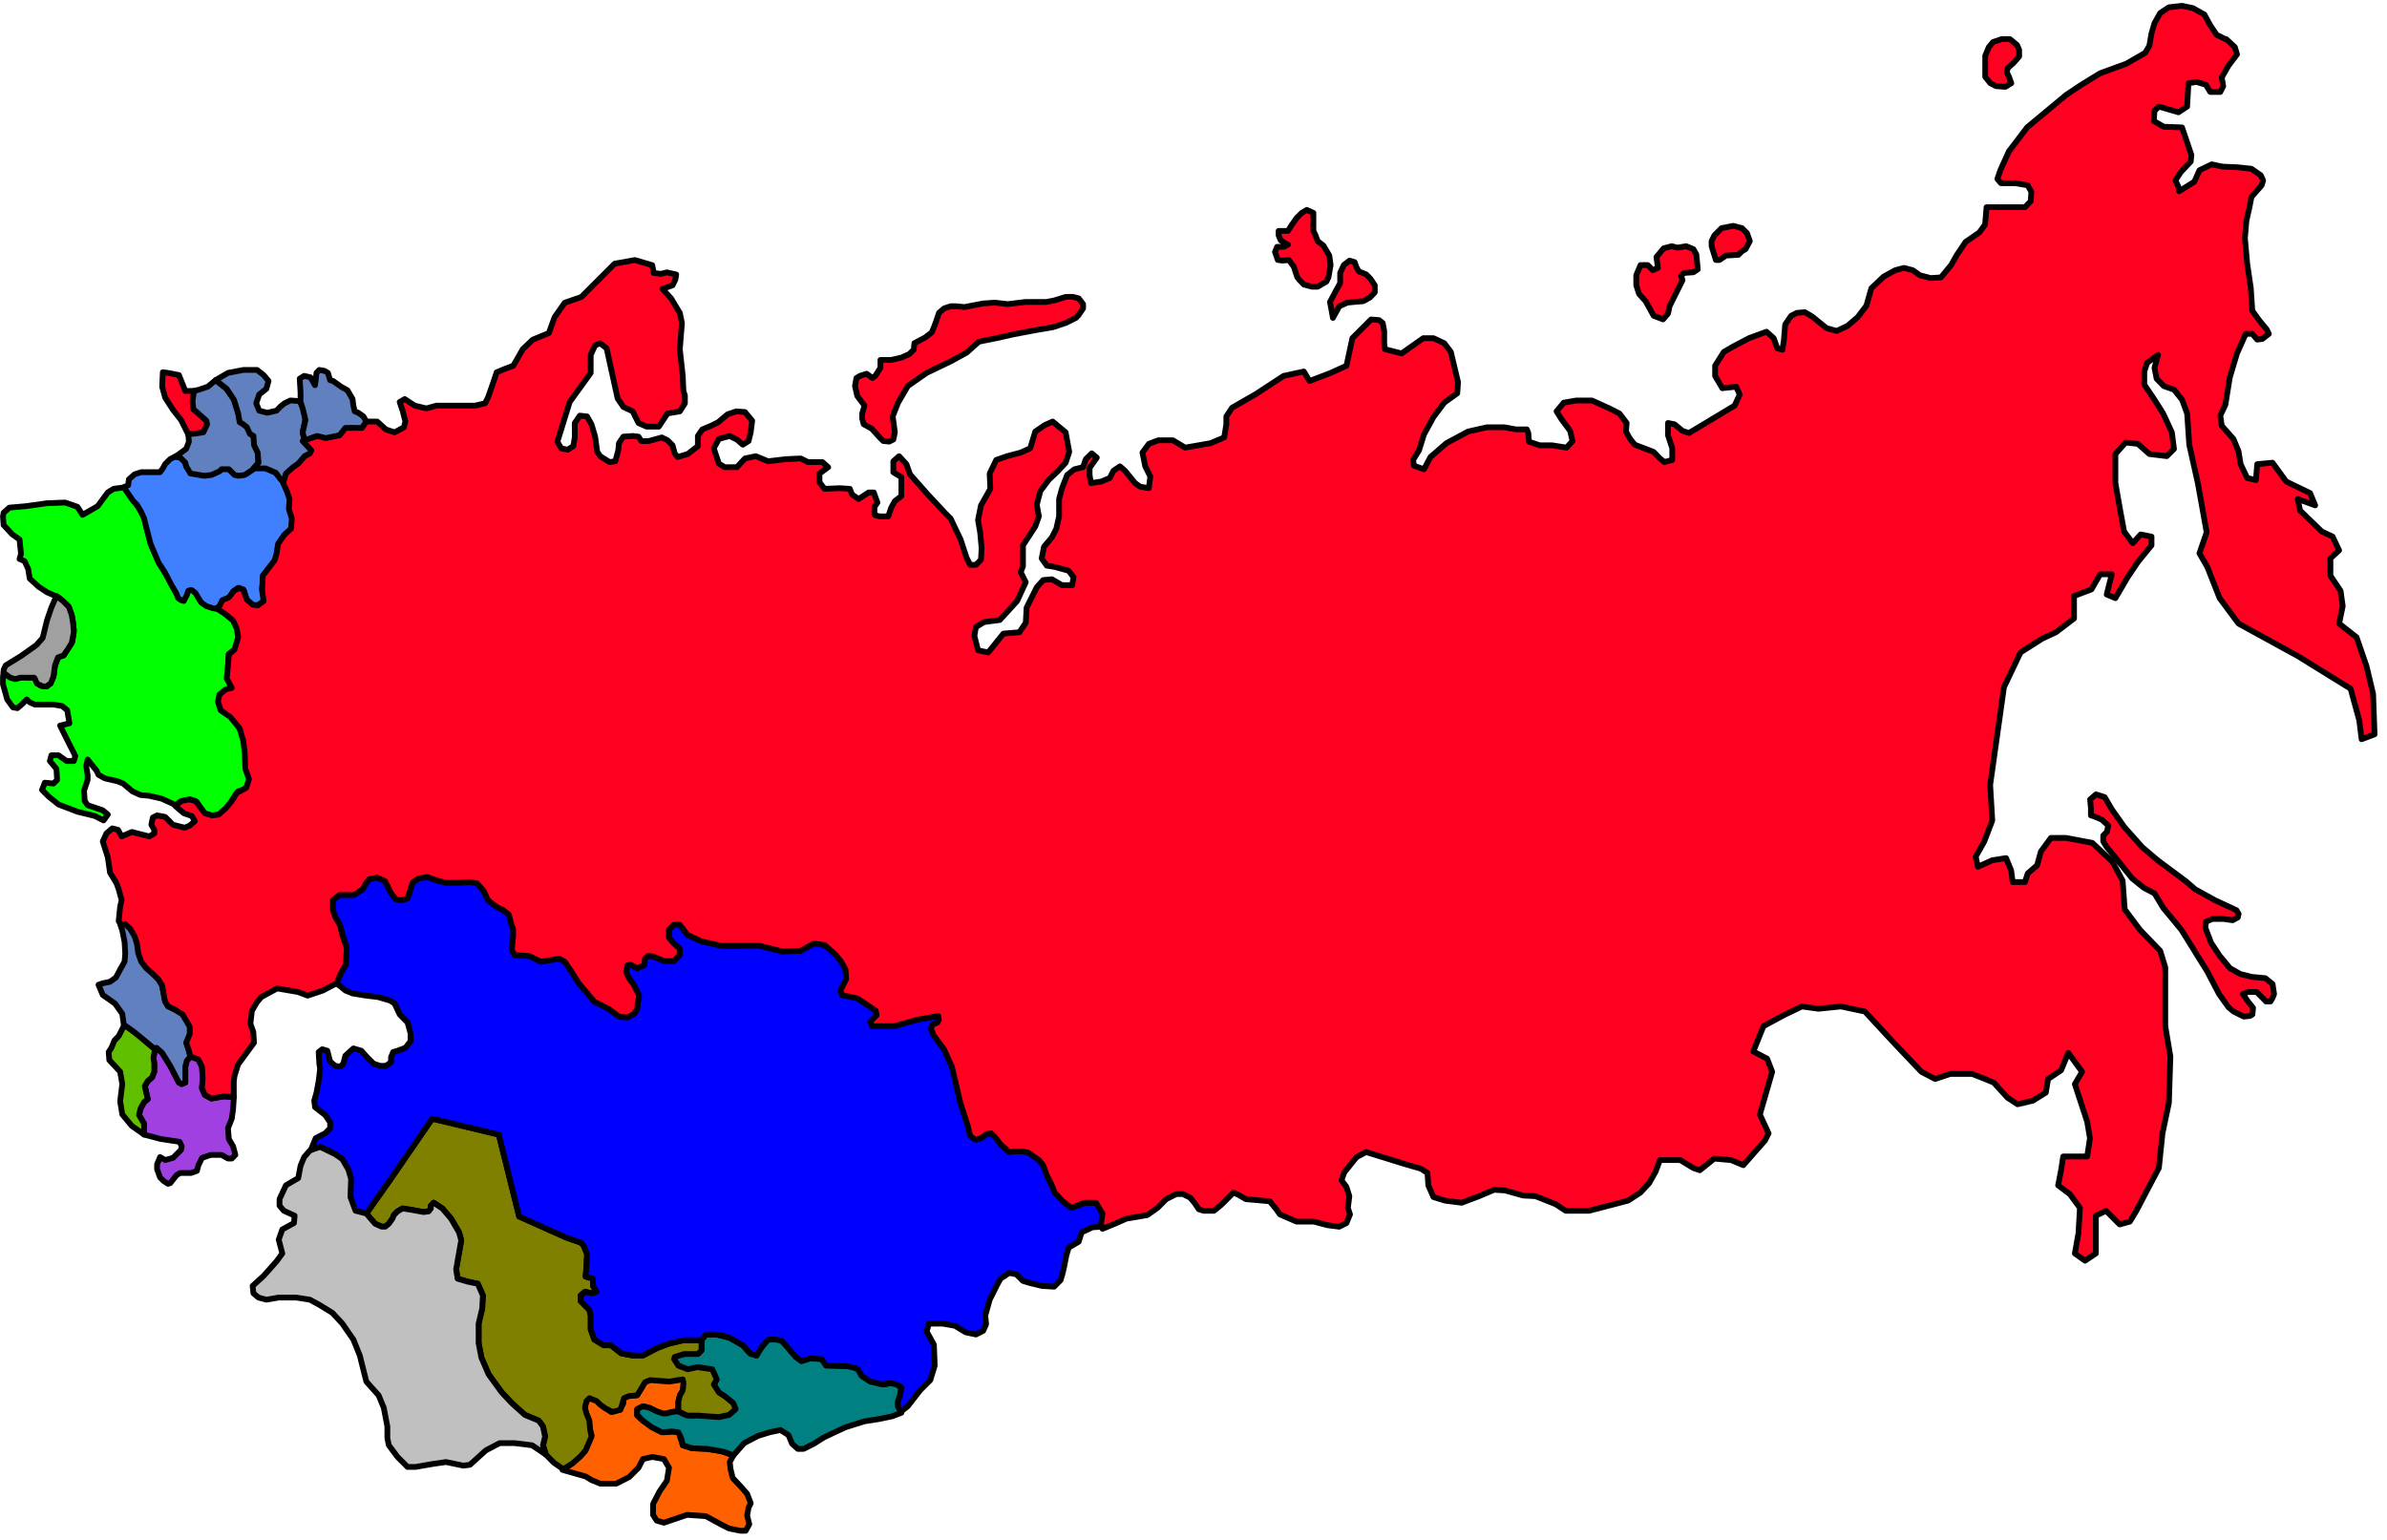 <?xml version="1.0" encoding="UTF-8" standalone="no"?>
<svg
   xmlns:ooo="http://xml.openoffice.org/svg/export"
   xmlns:dc="http://purl.org/dc/elements/1.1/"
   xmlns:cc="http://creativecommons.org/ns#"
   xmlns:rdf="http://www.w3.org/1999/02/22-rdf-syntax-ns#"
   xmlns:svg="http://www.w3.org/2000/svg"
   xmlns="http://www.w3.org/2000/svg"
   xmlns:sodipodi="http://sodipodi.sourceforge.net/DTD/sodipodi-0.dtd"
   xmlns:inkscape="http://www.inkscape.org/namespaces/inkscape"
   version="1.2"
   width="145.43mm"
   height="93.84mm"
   viewBox="0 0 14542.999 9384"
   preserveAspectRatio="xMidYMid"
   xml:space="preserve"
   id="svg172"
   sodipodi:docname="cis.svg"
   style="fill-rule:evenodd;stroke-width:28.222;stroke-linejoin:round"
   inkscape:version="0.92.5 (2060ec1f9f, 2020-04-08)"><sodipodi:namedview
   pagecolor="#ffffff"
   bordercolor="#666666"
   borderopacity="1"
   objecttolerance="10"
   gridtolerance="10"
   guidetolerance="10"
   inkscape:pageopacity="0"
   inkscape:pageshadow="2"
   inkscape:window-width="664"
   inkscape:window-height="487"
   id="namedview174"
   showgrid="false"
   inkscape:zoom="0.2102413"
   inkscape:cx="274.84724"
   inkscape:cy="177.33543"
   inkscape:window-x="0"
   inkscape:window-y="0"
   inkscape:window-maximized="0"
   inkscape:current-layer="svg172" />
 <defs
   class="ClipPathGroup"
   id="defs8">
  <clipPath
   id="presentation_clip_path"
   clipPathUnits="userSpaceOnUse">
   <rect
   x="0"
   y="0"
   width="21000"
   height="29700"
   id="rect2" />
  </clipPath>
  <clipPath
   id="presentation_clip_path_shrink"
   clipPathUnits="userSpaceOnUse">
   <rect
   x="21"
   y="29"
   width="20958"
   height="29641"
   id="rect5" />
  </clipPath>
 </defs>
 <defs
   class="TextShapeIndex"
   id="defs12">
  <g
   ooo:slide="id1"
   ooo:id-list="id3"
   id="g10" />
 </defs>
 <defs
   class="EmbeddedBulletChars"
   id="defs44">
  <g
   id="bullet-char-template-57356"
   transform="matrix(4.8828125e-4,0,0,-4.8828125e-4,0,0)">
   <path
   d="M 580,1141 1163,571 580,0 -4,571 Z"
   id="path14"
   inkscape:connector-curvature="0" />
  </g>
  <g
   id="bullet-char-template-57354"
   transform="matrix(4.8828125e-4,0,0,-4.8828125e-4,0,0)">
   <path
   d="M 8,1128 H 1137 V 0 H 8 Z"
   id="path17"
   inkscape:connector-curvature="0" />
  </g>
  <g
   id="bullet-char-template-10146"
   transform="matrix(4.8828125e-4,0,0,-4.8828125e-4,0,0)">
   <path
   d="M 174,0 602,739 174,1481 1456,739 Z M 1358,739 309,1346 659,739 Z"
   id="path20"
   inkscape:connector-curvature="0" />
  </g>
  <g
   id="bullet-char-template-10132"
   transform="matrix(4.8828125e-4,0,0,-4.8828125e-4,0,0)">
   <path
   d="M 2015,739 1276,0 H 717 l 543,543 H 174 v 393 h 1086 l -543,545 h 557 z"
   id="path23"
   inkscape:connector-curvature="0" />
  </g>
  <g
   id="bullet-char-template-10007"
   transform="matrix(4.8828125e-4,0,0,-4.8828125e-4,0,0)">
   <path
   d="m 0,-2 c -7,16 -16,29 -25,39 l 381,530 c -94,256 -141,385 -141,387 0,25 13,38 40,38 9,0 21,-2 34,-5 21,4 42,12 65,25 l 27,-13 111,-251 280,301 64,-25 24,25 c 21,-10 41,-24 62,-43 C 886,937 835,863 770,784 769,783 710,716 594,584 L 774,223 c 0,-27 -21,-55 -63,-84 l 16,-20 C 717,90 699,76 672,76 641,76 570,178 457,381 L 164,-76 c -22,-34 -53,-51 -92,-51 -42,0 -63,17 -64,51 -7,9 -10,24 -10,44 0,9 1,19 2,30 z"
   id="path26"
   inkscape:connector-curvature="0" />
  </g>
  <g
   id="bullet-char-template-10004"
   transform="matrix(4.8828125e-4,0,0,-4.8828125e-4,0,0)">
   <path
   d="M 285,-33 C 182,-33 111,30 74,156 52,228 41,333 41,471 c 0,78 14,145 41,201 34,71 87,106 158,106 53,0 88,-31 106,-94 l 23,-176 c 8,-64 28,-97 59,-98 l 735,706 c 11,11 33,17 66,17 42,0 63,-15 63,-46 V 965 c 0,-36 -10,-64 -30,-84 L 442,47 C 390,-6 338,-33 285,-33 Z"
   id="path29"
   inkscape:connector-curvature="0" />
  </g>
  <g
   id="bullet-char-template-9679"
   transform="matrix(4.8828125e-4,0,0,-4.8828125e-4,0,0)">
   <path
   d="M 813,0 C 632,0 489,54 383,161 276,268 223,411 223,592 c 0,181 53,324 160,431 106,107 249,161 430,161 179,0 323,-54 432,-161 108,-107 162,-251 162,-431 0,-180 -54,-324 -162,-431 C 1136,54 992,0 813,0 Z"
   id="path32"
   inkscape:connector-curvature="0" />
  </g>
  <g
   id="bullet-char-template-8226"
   transform="matrix(4.8828125e-4,0,0,-4.8828125e-4,0,0)">
   <path
   d="m 346,457 c -73,0 -137,26 -191,78 -54,51 -81,114 -81,188 0,73 27,136 81,188 54,52 118,78 191,78 73,0 134,-26 185,-79 51,-51 77,-114 77,-187 0,-75 -25,-137 -76,-188 -50,-52 -112,-78 -186,-78 z"
   id="path35"
   inkscape:connector-curvature="0" />
  </g>
  <g
   id="bullet-char-template-8211"
   transform="matrix(4.8828125e-4,0,0,-4.8828125e-4,0,0)">
   <path
   d="M -4,459 H 1135 V 606 H -4 Z"
   id="path38"
   inkscape:connector-curvature="0" />
  </g>
  <g
   id="bullet-char-template-61548"
   transform="matrix(4.8828125e-4,0,0,-4.8828125e-4,0,0)">
   <path
   d="m 173,740 c 0,163 58,303 173,419 116,115 255,173 419,173 163,0 302,-58 418,-173 116,-116 174,-256 174,-419 0,-163 -58,-303 -174,-418 C 1067,206 928,148 765,148 601,148 462,206 346,322 231,437 173,577 173,740 Z"
   id="path41"
   inkscape:connector-curvature="0" />
  </g>
 </defs>
 <g
   id="g49"
   transform="translate(-3228,-10158)">
  <g
   id="id2"
   class="Master_Slide">
   <g
   id="bg-id2"
   class="Background" />
   <g
   id="bo-id2"
   class="BackgroundObjects" />
  </g>
 </g>
 <g
   class="SlideGroup"
   id="g170"
   transform="translate(-3228,-10158)">
  <g
   id="g168">
   <g
   id="container-id1">
    <g
   id="id1"
   class="Slide"
   clip-path="url(#presentation_clip_path)">
     <g
   class="Page"
   id="g164">
      <g
   class="Graphic"
   id="g162">
       <g
   id="id3">
        <rect
   class="BoundingBox"
   x="3228"
   y="10158"
   width="14543"
   height="9384"
   id="rect51"
   style="fill:none;stroke:none" />
        <defs
   id="defs56">
         <clipPath
   id="clip_path_1"
   clipPathUnits="userSpaceOnUse">
          <path
   d="m 3228,10158 h 14542 v 9383 H 3228 Z"
   id="path53"
   inkscape:connector-curvature="0" />
         </clipPath>
        </defs>
        <g
   clip-path="url(#clip_path_1)"
   id="g58" />
        <defs
   id="defs63">
         <clipPath
   id="clip_path_2"
   clipPathUnits="userSpaceOnUse">
          <path
   d="m 3228,10158 h 14534 v 9375 H 3228 Z"
   id="path60"
   inkscape:connector-curvature="0" />
         </clipPath>
        </defs>
        <g
   clip-path="url(#clip_path_2)"
   id="g157">
         <path
   d="m 4388,16595 -22,26 -9,36 v 97 l -22,9 -17,-9 -53,-102 -49,-79 -35,-31 -9,9 -9,53 5,35 v 49 l -14,35 -26,22 -18,31 18,79 -22,18 -22,40 -9,39 13,22 18,31 v 66 l 101,27 115,17 13,27 -4,22 -49,49 -48,13 -31,-18 -18,44 v 31 l 18,49 22,22 26,17 14,-4 39,-49 22,-13 h 40 26 l 36,-13 9,-35 22,-44 53,-18 h 66 l 39,22 h 23 l 22,-22 -14,-53 -26,-44 -5,-66 23,-58 8,-57 5,-75 -62,-4 -75,13 -40,-22 -17,-40 4,-62 -4,-70 -22,-44 z"
   id="path65"
   inkscape:connector-curvature="0"
   style="fill:#a040e0;stroke:none" />
         <path
   d="m 4388,16595 -22,26 -9,36 v 97 l -22,9 -17,-9 -53,-102 -49,-79 -35,-31 -9,9 -9,53 5,35 v 49 l -14,35 -26,22 -18,31 18,79 -22,18 -22,40 -9,39 13,22 18,31 v 66 l 101,27 115,17 13,27 -4,22 -49,49 -48,13 -31,-18 -18,44 v 31 l 18,49 22,22 26,17 14,-4 39,-49 22,-13 h 40 26 l 36,-13 9,-35 22,-44 53,-18 h 66 l 39,22 h 23 l 22,-22 -14,-53 -26,-44 -5,-66 23,-58 8,-57 5,-75 -62,-4 -75,13 -40,-22 -17,-40 4,-62 -4,-70 -22,-44 z"
   id="path67"
   inkscape:connector-curvature="0"
   style="fill:none;stroke:#000000;stroke-width:35;stroke-linecap:round;stroke-linejoin:round" />
         <path
   d="m 4172,16551 -9,53 5,35 v 49 l -14,35 -26,22 -18,31 18,79 -22,18 -22,40 -9,39 13,22 18,31 v 66 l -75,-53 -58,-70 -13,-80 13,-105 -13,-75 -66,-71 -4,-49 17,-26 18,-44 26,-27 36,-70 92,70 z"
   id="path69"
   inkscape:connector-curvature="0"
   style="fill:#60c000;stroke:none" />
         <path
   d="m 4172,16551 -9,53 5,35 v 49 l -14,35 -26,22 -18,31 18,79 -22,18 -22,40 -9,39 13,22 18,31 v 66 l -75,-53 -58,-70 -13,-80 13,-105 -13,-75 -66,-71 -4,-49 17,-26 18,-44 26,-27 36,-70 92,70 z"
   id="path71"
   inkscape:connector-curvature="0"
   style="fill:none;stroke:#000000;stroke-width:35;stroke-linecap:round;stroke-linejoin:round" />
         <path
   d="m 4388,16595 -22,26 -9,36 v 97 l -22,9 -17,-9 -53,-102 -49,-79 -35,-31 -9,9 -79,-66 -49,-40 -62,-44 -9,-66 -44,-62 -75,-53 -26,-62 26,-9 44,-9 36,-26 26,-49 27,-48 4,-49 -4,-70 -14,-71 -13,-39 h 31 l 31,26 22,31 18,40 22,105 17,31 18,27 18,17 31,27 30,35 18,36 13,61 5,36 26,26 22,18 49,22 22,22 26,40 13,35 -4,35 -22,57 z"
   id="path73"
   inkscape:connector-curvature="0"
   style="fill:#6080c0;stroke:none" />
         <path
   d="m 4388,16595 -22,26 -9,36 v 97 l -22,9 -17,-9 -53,-102 -49,-79 -35,-31 -9,9 -79,-66 -49,-40 -62,-44 -9,-66 -44,-62 -75,-53 -26,-62 26,-9 44,-9 36,-26 26,-49 27,-48 4,-49 -4,-70 -14,-71 -13,-39 h 31 l 31,26 22,31 18,40 22,105 17,31 18,27 18,17 31,27 30,35 18,36 13,61 5,36 26,26 22,18 49,22 22,22 26,40 13,35 -4,35 -22,57 z"
   id="path75"
   inkscape:connector-curvature="0"
   style="fill:none;stroke:#000000;stroke-width:35;stroke-linecap:round;stroke-linejoin:round" />
         <path
   d="m 3991,13127 -70,9 -36,22 -62,84 -92,53 -31,-49 -75,-26 -110,4 -128,18 -102,9 -35,31 -4,22 4,53 53,57 44,31 9,88 -9,31 31,13 22,49 9,57 53,49 53,35 70,31 62,57 22,66 9,75 -9,71 -31,48 -22,36 -31,9 -22,52 -9,71 -13,22 -26,35 -40,-4 -22,-22 -13,-27 -71,-4 -44,9 -53,-18 -22,-22 -4,31 v 44 l 26,93 35,48 27,5 26,-22 18,-18 13,-13 18,17 31,14 h 114 l 53,9 31,26 13,79 -57,14 66,132 27,53 -9,31 h -44 l -49,-35 h -44 l -9,35 40,48 4,67 -22,22 -53,-5 -17,44 40,40 61,49 115,44 106,26 53,27 26,-36 -31,-26 -92,-31 -18,-26 -4,-62 22,-66 v -31 l -9,-53 9,-40 53,66 13,27 40,22 75,17 35,14 57,48 49,22 53,5 75,17 88,40 26,-22 62,-13 40,17 48,71 44,13 45,-9 48,-35 35,-62 31,-44 53,-17 22,-40 -13,-58 -13,-39 -9,-128 -13,-66 -31,-58 -35,-48 -53,-31 -22,-31 v -57 l 30,-40 45,-22 -27,-62 9,-141 48,-35 18,-62 -13,-75 -18,-31 -35,-31 -57,-40 -45,-13 -30,-4 -31,-22 -18,-36 -31,-35 -13,-9 -27,5 -8,35 -14,18 -4,8 -18,-8 -22,-31 -39,-75 -67,-115 -48,-106 -27,-97 -17,-75 -31,-53 -31,-44 z"
   id="path77"
   inkscape:connector-curvature="0"
   style="fill:#00ff00;stroke:none" />
         <path
   d="m 3991,13127 -70,9 -36,22 -62,84 -92,53 -31,-49 -75,-26 -110,4 -128,18 -102,9 -35,31 -4,22 4,53 53,57 44,31 9,88 -9,31 31,13 22,49 9,57 53,49 53,35 70,31 62,57 22,66 9,75 -9,71 -31,48 -22,36 -31,9 -22,52 -9,71 -13,22 -26,35 -40,-4 -22,-22 -13,-27 -71,-4 -44,9 -53,-18 -22,-22 -4,31 v 44 l 26,93 35,48 27,5 26,-22 18,-18 13,-13 18,17 31,14 h 114 l 53,9 31,26 13,79 -57,14 66,132 27,53 -9,31 h -44 l -49,-35 h -44 l -9,35 40,48 4,67 -22,22 -53,-5 -17,44 40,40 61,49 115,44 106,26 53,27 26,-36 -31,-26 -92,-31 -18,-26 -4,-62 22,-66 v -31 l -9,-53 9,-40 53,66 13,27 40,22 75,17 35,14 57,48 49,22 53,5 75,17 88,40 26,-22 62,-13 40,17 48,71 44,13 45,-9 48,-35 35,-62 31,-44 53,-17 22,-40 -13,-58 -13,-39 -9,-128 -13,-66 -31,-58 -35,-48 -53,-31 -22,-31 v -57 l 30,-40 45,-22 -27,-62 9,-141 48,-35 18,-62 -13,-75 -18,-31 -35,-31 -57,-40 -45,-13 -30,-4 -31,-22 -18,-36 -31,-35 -13,-9 -27,5 -8,35 -14,18 -4,8 -18,-8 -22,-31 -39,-75 -67,-115 -48,-106 -27,-97 -17,-75 -31,-53 -31,-44 z"
   id="path79"
   inkscape:connector-curvature="0"
   style="fill:none;stroke:#000000;stroke-width:35;stroke-linecap:round;stroke-linejoin:round" />
         <path
   d="m 3572,13789 40,31 35,35 18,49 9,57 4,49 -13,66 -22,35 -27,40 -35,13 -18,48 -9,67 -17,44 -27,17 h -22 l -35,-17 -13,-31 -5,-5 h -9 -74 l -31,9 -31,-9 -40,-30 v -18 l 13,-27 93,-57 93,-66 39,-44 27,-110 26,-75 z"
   id="path81"
   inkscape:connector-curvature="0"
   style="fill:#a0a0a0;stroke:none" />
         <path
   d="m 3572,13789 40,31 35,35 18,49 9,57 4,49 -13,66 -22,35 -27,40 -35,13 -18,48 -9,67 -17,44 -27,17 h -22 l -35,-17 -13,-31 -5,-5 h -9 -74 l -31,9 -31,-9 -40,-30 v -18 l 13,-27 93,-57 93,-66 39,-44 27,-110 26,-75 z"
   id="path83"
   inkscape:connector-curvature="0"
   style="fill:none;stroke:#000000;stroke-width:35;stroke-linecap:round;stroke-linejoin:round" />
         <path
   d="m 3982,13127 58,84 22,22 26,44 18,40 22,88 17,66 49,115 40,62 39,75 31,53 9,26 18,13 17,5 9,-18 9,-17 9,-27 9,-4 h 13 l 22,17 18,31 17,27 31,22 40,13 26,4 22,-22 14,-26 26,-13 18,-5 17,-40 31,-22 36,18 17,62 40,31 h 26 l 40,-31 -13,-75 9,-80 70,-88 22,-97 31,-57 49,-40 4,-66 -13,-57 v -62 l -35,-93 -31,-40 -27,-30 -66,-27 h -62 l -44,35 -48,9 -27,-4 -31,-31 -35,-5 -49,23 -30,13 -40,4 -75,-13 -35,-40 -5,-31 -22,-17 -35,-14 -35,18 -31,31 -14,26 -17,23 h -115 l -40,13 -35,31 -4,35 z"
   id="path85"
   inkscape:connector-curvature="0"
   style="fill:#4080ff;stroke:none" />
         <path
   d="m 3982,13127 58,84 22,22 26,44 18,40 22,88 17,66 49,115 40,62 39,75 31,53 9,26 18,13 17,5 9,-18 9,-17 9,-27 9,-4 h 13 l 22,17 18,31 17,27 31,22 40,13 26,4 22,-22 14,-26 26,-13 18,-5 17,-40 31,-22 36,18 17,62 40,31 h 26 l 40,-31 -13,-75 9,-80 70,-88 22,-97 31,-57 49,-40 4,-66 -13,-57 v -62 l -35,-93 -31,-40 -27,-30 -66,-27 h -62 l -44,35 -48,9 -27,-4 -31,-31 -35,-5 -49,23 -30,13 -40,4 -75,-13 -35,-40 -5,-31 -22,-17 -35,-14 -35,18 -31,31 -14,26 -17,23 h -115 l -40,13 -35,31 -4,35 z"
   id="path87"
   inkscape:connector-curvature="0"
   style="fill:none;stroke:#000000;stroke-width:35;stroke-linecap:round;stroke-linejoin:round" />
         <path
   d="m 4220,12426 -4,88 18,66 48,75 49,62 44,88 h 31 l 61,-9 27,-48 -9,-36 -40,-30 -35,-31 -4,-53 9,-58 h -58 l -39,-97 -67,-13 z"
   id="path89"
   inkscape:connector-curvature="0"
   style="fill:#ff0020;stroke:none" />
         <path
   d="m 4220,12426 -4,88 18,66 48,75 49,62 44,88 h 31 l 61,-9 27,-48 -9,-36 -40,-30 -35,-31 -4,-53 9,-58 h -58 l -39,-97 -67,-13 z"
   id="path91"
   inkscape:connector-curvature="0"
   style="fill:none;stroke:#000000;stroke-width:35;stroke-linecap:round;stroke-linejoin:round" />
         <path
   d="m 4410,12540 -9,62 5,49 79,70 5,22 -23,49 -57,9 h -35 l 4,48 -17,44 -67,49 31,4 31,31 5,22 26,44 84,14 44,-5 49,-22 13,-13 h 22 22 l 35,35 22,5 40,-5 53,-35 31,-40 -5,-62 -17,-44 -5,-53 -22,-17 -13,-36 -26,-22 -23,-13 -13,-57 -26,-84 -49,-66 -62,-49 -48,40 -53,18 z"
   id="path93"
   inkscape:connector-curvature="0"
   style="fill:#6080c0;stroke:none" />
         <path
   d="m 4410,12540 -9,62 5,49 79,70 5,22 -23,49 -57,9 h -35 l 4,48 -17,44 -67,49 31,4 31,31 5,22 26,44 84,14 44,-5 49,-22 13,-13 h 22 22 l 35,35 22,5 40,-5 53,-35 31,-40 -5,-62 -17,-44 -5,-53 -22,-17 -13,-36 -26,-22 -23,-13 -13,-57 -26,-84 -49,-66 -62,-49 -48,40 -53,18 z"
   id="path95"
   inkscape:connector-curvature="0"
   style="fill:none;stroke:#000000;stroke-width:35;stroke-linecap:round;stroke-linejoin:round" />
         <path
   d="m 4542,12474 75,-44 93,-18 h 84 l 40,31 30,36 -13,48 -44,35 -18,53 18,45 49,13 57,-13 26,-27 23,-18 35,-17 57,4 22,44 13,66 -17,80 17,66 49,49 -22,26 -31,4 -31,45 -75,57 -17,66 -31,-35 -22,-31 -62,-27 h -75 l 31,-35 -5,-62 -22,-44 -4,-57 -22,-13 -18,-40 -22,-18 -22,-13 -9,-53 -26,-84 -44,-66 z"
   id="path97"
   inkscape:connector-curvature="0"
   style="fill:#6080c0;stroke:none" />
         <path
   d="m 4542,12474 75,-44 93,-18 h 84 l 40,31 30,36 -13,48 -44,35 -18,53 18,45 49,13 57,-13 26,-27 23,-18 35,-17 57,4 22,44 13,66 -17,80 17,66 49,49 -22,26 -31,4 -31,45 -75,57 -17,66 -31,-35 -22,-31 -62,-27 h -75 l 31,-35 -5,-62 -22,-44 -4,-57 -22,-13 -18,-40 -22,-18 -22,-13 -9,-53 -26,-84 -44,-66 z"
   id="path99"
   inkscape:connector-curvature="0"
   style="fill:none;stroke:#000000;stroke-width:35;stroke-linecap:round;stroke-linejoin:round" />
         <path
   d="m 5085,12849 49,-22 22,-9 48,14 49,-9 48,-13 31,-36 40,-9 35,9 35,-9 18,-39 -18,-31 -31,-22 -22,-9 -8,-35 -5,-40 -31,-53 -39,-22 -49,-35 -18,-5 -13,-44 -22,-13 -31,-5 -17,18 -5,49 -4,26 -27,-48 -39,-9 -27,17 5,84 v 40 18 l 13,39 17,71 -17,75 z"
   id="path101"
   inkscape:connector-curvature="0"
   style="fill:#6080c0;stroke:none" />
         <path
   d="m 5085,12849 49,-22 22,-9 48,14 49,-9 48,-13 31,-36 40,-9 35,9 35,-9 18,-39 -18,-31 -31,-22 -22,-9 -8,-35 -5,-40 -31,-53 -39,-22 -49,-35 -18,-5 -13,-44 -22,-13 -31,-5 -17,18 -5,49 -4,26 -27,-48 -39,-9 -27,17 5,84 v 40 18 l 13,39 17,71 -17,75 z"
   id="path103"
   inkscape:connector-curvature="0"
   style="fill:none;stroke:#000000;stroke-width:35;stroke-linecap:round;stroke-linejoin:round" />
         <path
   d="m 6832,18902 -40,97 -71,67 -66,48 141,40 36,22 53,22 h 97 l 79,-40 57,-57 27,-53 57,-13 71,13 31,53 -13,79 -45,66 -39,75 v 67 l 22,35 44,13 141,-48 115,8 97,53 44,22 70,14 h 31 l 22,-40 -13,-53 9,-49 13,-26 -22,-57 -31,-36 -57,-61 -13,-53 -5,-44 22,-40 -75,-27 -88,-13 -88,-4 -57,-18 -14,-44 -9,-35 -30,-5 -62,5 -35,-14 -58,-35 -35,-22 -35,-31 v -35 l 35,-22 44,13 35,18 49,17 53,-13 35,-4 v -58 l 9,-39 18,-27 8,-57 -17,-13 -36,4 -57,4 -75,-8 -48,4 -18,31 -13,22 -18,26 -18,14 h -30 l -40,13 v 35 l -13,22 -18,13 -44,18 -49,-35 -35,-35 -35,-14 -22,5 -18,35 v 49 l 22,44 5,48 z"
   id="path105"
   inkscape:connector-curvature="0"
   style="fill:#ff6000;stroke:none" />
         <path
   d="m 6832,18902 -40,97 -71,67 -66,48 141,40 36,22 53,22 h 97 l 79,-40 57,-57 27,-53 57,-13 71,13 31,53 -13,79 -45,66 -39,75 v 67 l 22,35 44,13 141,-48 115,8 97,53 44,22 70,14 h 31 l 22,-40 -13,-53 9,-49 13,-26 -22,-57 -31,-36 -57,-61 -13,-53 -5,-44 22,-40 -75,-27 -88,-13 -88,-4 -57,-18 -14,-44 -9,-35 -30,-5 -62,5 -35,-14 -58,-35 -35,-22 -35,-31 v -35 l 35,-22 44,13 35,18 49,17 53,-13 35,-4 v -58 l 9,-39 18,-27 8,-57 -17,-13 -36,4 -57,4 -75,-8 -48,4 -18,31 -13,22 -18,26 -18,14 h -30 l -40,13 v 35 l -13,22 -18,13 -44,18 -49,-35 -35,-35 -35,-14 -22,5 -18,35 v 49 l 22,44 5,48 z"
   id="path107"
   inkscape:connector-curvature="0"
   style="fill:none;stroke:#000000;stroke-width:35;stroke-linecap:round;stroke-linejoin:round" />
         <path
   d="m 7361,18757 35,17 49,9 53,-9 110,18 62,-18 31,-22 v -26 l -22,-31 -49,-35 -35,-18 -18,-40 13,-35 -13,-31 -13,-31 -84,-17 -57,17 -35,-13 -27,-13 -22,-31 -9,-18 35,-17 58,-9 66,-5 13,-17 v -58 l 22,-35 h 71 l 84,22 75,44 39,44 44,18 18,-35 22,-31 31,-31 44,-4 40,8 40,44 44,53 35,27 53,-18 75,9 26,35 164,9 35,18 13,35 53,35 88,22 36,-8 35,4 35,27 -18,75 v 35 l 14,40 -58,22 -83,17 -84,13 -115,36 -84,39 -48,23 -62,39 -62,31 h -35 l -35,-31 -22,-53 -49,-31 -66,14 -71,22 -84,44 -66,75 -57,-22 -26,-5 -75,-13 -93,-4 -57,-18 -9,-40 -18,-39 -40,-5 -61,5 -62,-31 -53,-40 -35,-35 v -36 l 35,-17 40,9 44,22 39,13 h 23 l 30,-9 z"
   id="path109"
   inkscape:connector-curvature="0"
   style="fill:#008080;stroke:none" />
         <path
   d="m 7361,18757 35,17 49,9 53,-9 110,18 62,-18 31,-22 v -26 l -22,-31 -49,-35 -35,-18 -18,-40 13,-35 -13,-31 -13,-31 -84,-17 -57,17 -35,-13 -27,-13 -22,-31 -9,-18 35,-17 58,-9 66,-5 13,-17 v -58 l 22,-35 h 71 l 84,22 75,44 39,44 44,18 18,-35 22,-31 31,-31 44,-4 40,8 40,44 44,53 35,27 53,-18 75,9 26,35 164,9 35,18 13,35 53,35 88,22 36,-8 35,4 35,27 -18,75 v 35 l 14,40 -58,22 -83,17 -84,13 -115,36 -84,39 -48,23 -62,39 -62,31 h -35 l -35,-31 -22,-53 -49,-31 -66,14 -71,22 -84,44 -66,75 -57,-22 -26,-5 -75,-13 -93,-4 -57,-18 -9,-40 -18,-39 -40,-5 -61,5 -62,-31 -53,-40 -35,-35 v -36 l 35,-17 40,9 44,22 39,13 h 23 l 30,-9 z"
   id="path111"
   inkscape:connector-curvature="0"
   style="fill:none;stroke:#000000;stroke-width:35;stroke-linecap:round;stroke-linejoin:round" />
         <path
   d="m 5460,17552 137,-194 264,-384 406,97 124,499 286,128 89,31 17,17 22,53 -4,75 -5,62 45,13 v 44 l 22,36 -27,9 -44,-9 -26,22 v 35 l 53,53 8,35 v 84 l 22,62 58,35 h 44 l 62,49 70,13 h 62 l 84,-44 70,-27 93,-22 h 110 v 62 l -22,22 h -84 l -57,18 -4,13 26,40 57,22 58,-13 92,13 27,62 -18,30 31,49 40,26 48,40 14,35 -40,36 -62,13 -62,-4 -66,-5 h -66 l -53,-26 v -58 l 9,-39 18,-31 4,-44 -4,-22 -31,4 -49,9 -119,-9 -31,13 -26,44 -22,36 -49,4 -31,13 -13,44 -9,27 -48,13 -44,-22 -31,-22 -22,-22 -44,-18 -18,18 -9,40 9,35 18,44 4,53 9,44 -36,84 -30,35 -49,44 -57,36 -58,-40 -48,-49 -18,-57 13,-53 -13,-62 -26,-35 -84,-35 -79,-71 -62,-66 -80,-110 -44,-102 -17,-88 v -119 l 22,-93 4,-79 -31,-71 -62,-13 -61,-18 -9,-57 31,-177 -13,-48 -49,-84 -53,-62 -53,-35 -17,18 v 17 l -14,18 -31,4 -70,-13 -57,-9 -31,18 -22,22 -9,22 -22,31 -22,18 h -22 l -40,-18 z"
   id="path113"
   inkscape:connector-curvature="0"
   style="fill:#808000;stroke:none" />
         <path
   d="m 5460,17552 137,-194 264,-384 406,97 124,499 286,128 89,31 17,17 22,53 -4,75 -5,62 45,13 v 44 l 22,36 -27,9 -44,-9 -26,22 v 35 l 53,53 8,35 v 84 l 22,62 58,35 h 44 l 62,49 70,13 h 62 l 84,-44 70,-27 93,-22 h 110 v 62 l -22,22 h -84 l -57,18 -4,13 26,40 57,22 58,-13 92,13 27,62 -18,30 31,49 40,26 48,40 14,35 -40,36 -62,13 -62,-4 -66,-5 h -66 l -53,-26 v -58 l 9,-39 18,-31 4,-44 -4,-22 -31,4 -49,9 -119,-9 -31,13 -26,44 -22,36 -49,4 -31,13 -13,44 -9,27 -48,13 -44,-22 -31,-22 -22,-22 -44,-18 -18,18 -9,40 9,35 18,44 4,53 9,44 -36,84 -30,35 -49,44 -57,36 -58,-40 -48,-49 -18,-57 13,-53 -13,-62 -26,-35 -84,-35 -79,-71 -62,-66 -80,-110 -44,-102 -17,-88 v -119 l 22,-93 4,-79 -31,-71 -62,-13 -61,-18 -9,-57 31,-177 -13,-48 -49,-84 -53,-62 -53,-35 -17,18 v 17 l -14,18 -31,4 -70,-13 -57,-9 -31,18 -22,22 -9,22 -22,31 -22,18 h -22 l -40,-18 z"
   id="path115"
   inkscape:connector-curvature="0"
   style="fill:none;stroke:#000000;stroke-width:35;stroke-linecap:round;stroke-linejoin:round" />
         <path
   d="m 5460,17552 137,-194 264,-384 406,97 124,499 286,128 89,31 17,17 22,53 -4,75 -5,62 45,13 v 44 l 22,36 -27,9 -44,-9 -26,22 v 35 l 53,53 8,35 v 84 l 22,62 58,35 h 44 l 62,49 70,13 h 62 l 84,-44 70,-27 93,-22 h 110 l 27,-35 h 57 l 31,4 53,14 84,48 48,53 35,9 31,-49 40,-48 h 49 l 35,9 31,35 53,62 35,26 53,-17 70,4 27,40 132,4 40,9 22,9 22,40 53,35 71,17 53,-8 35,8 31,18 -9,49 -13,39 v 27 l 17,35 44,-35 75,-97 62,-62 27,-88 -5,-128 -44,-80 13,-48 h 84 l 75,13 66,40 62,13 44,-22 18,-40 -5,-53 27,-97 44,-88 22,-40 53,-35 44,9 40,40 44,13 70,17 75,5 40,-40 13,-44 9,-40 13,-66 14,-48 61,-36 18,-57 66,-31 62,-4 v -67 l -13,-52 -22,-27 h -67 l -66,22 -44,-22 -44,-31 -31,-35 -22,-57 -22,-45 -9,-44 -17,-31 -31,-35 -40,-26 -44,-14 -40,-4 -44,9 -31,-18 -22,-35 -26,-31 -13,-22 -27,-13 -31,4 -26,18 -40,17 -18,-17 -22,-44 -22,-71 -17,-79 -22,-97 -18,-80 -9,-48 -31,-58 -35,-66 -40,-48 -22,-22 -9,-31 9,-31 27,-13 13,-18 -9,-31 -62,13 -92,18 -124,35 h -123 l -9,-17 35,-40 v -31 l -57,-40 -58,-35 -44,-13 -53,-14 -8,-22 35,-66 v -48 l -31,-71 -40,-40 -35,-35 -31,-22 -66,-9 -79,44 -71,5 -57,-5 -44,-13 -71,-18 h -84 l -57,5 h -62 l -53,-5 -62,-17 -48,-13 -84,-40 -35,-57 h -44 l -31,35 v 48 l 22,36 39,31 v 30 l -30,40 h -62 l -57,-26 -40,-5 -22,18 v 35 l -44,22 -40,-22 -22,9 -9,40 18,48 22,22 39,75 -8,49 v 31 l -22,31 -40,13 h -40 l -57,-40 -88,-48 -102,-111 -48,-84 -40,-57 -49,-9 -101,14 -75,-40 -49,4 -30,-9 -18,-22 9,-61 4,-62 -17,-53 -18,-44 -27,-22 -35,-18 -31,-18 -31,-26 -22,-49 -13,-26 -31,-31 -57,-9 -44,5 h -84 l -62,-18 -66,-18 -57,9 -27,22 -13,44 -18,53 -30,9 h -36 l -26,-26 -18,-40 -13,-44 -44,-13 -22,-9 -44,13 -36,44 -17,22 -40,27 h -49 l -39,4 -40,22 -4,22 4,58 13,39 31,49 9,39 22,71 4,71 -4,48 -31,49 -13,31 -18,35 36,26 26,22 44,18 80,13 75,9 75,22 26,18 31,66 48,49 18,66 v 48 l -31,40 -48,18 -27,8 -13,31 v 31 l -31,22 h -35 l -40,-13 -40,-40 -35,-39 -48,-14 -49,44 -13,49 -18,18 -31,-5 -31,-26 -17,-66 -31,-9 -22,17 4,71 5,31 -9,75 -13,70 -14,49 5,40 62,48 30,44 v 36 l -30,31 -58,30 -31,75 58,-22 61,27 71,44 35,66 18,62 v 115 l 22,79 z"
   id="path117"
   inkscape:connector-curvature="0"
   style="fill:#0000ff;stroke:none" />
         <path
   d="m 5460,17552 137,-194 264,-384 406,97 124,499 286,128 89,31 17,17 22,53 -4,75 -5,62 45,13 v 44 l 22,36 -27,9 -44,-9 -26,22 v 35 l 53,53 8,35 v 84 l 22,62 58,35 h 44 l 62,49 70,13 h 62 l 84,-44 70,-27 93,-22 h 110 l 27,-35 h 57 l 31,4 53,14 84,48 48,53 35,9 31,-49 40,-48 h 49 l 35,9 31,35 53,62 35,26 53,-17 70,4 27,40 132,4 40,9 22,9 22,40 53,35 71,17 53,-8 35,8 31,18 -9,49 -13,39 v 27 l 17,35 44,-35 75,-97 62,-62 27,-88 -5,-128 -44,-80 13,-48 h 84 l 75,13 66,40 62,13 44,-22 18,-40 -5,-53 27,-97 44,-88 22,-40 53,-35 44,9 40,40 44,13 70,17 75,5 40,-40 13,-44 9,-40 13,-66 14,-48 61,-36 18,-57 66,-31 62,-4 v -67 l -13,-52 -22,-27 h -67 l -66,22 -44,-22 -44,-31 -31,-35 -22,-57 -22,-45 -9,-44 -17,-31 -31,-35 -40,-26 -44,-14 -40,-4 -44,9 -31,-18 -22,-35 -26,-31 -13,-22 -27,-13 -31,4 -26,18 -40,17 -18,-17 -22,-44 -22,-71 -17,-79 -22,-97 -18,-80 -9,-48 -31,-58 -35,-66 -40,-48 -22,-22 -9,-31 9,-31 27,-13 13,-18 -9,-31 -62,13 -92,18 -124,35 h -123 l -9,-17 35,-40 v -31 l -57,-40 -58,-35 -44,-13 -53,-14 -8,-22 35,-66 v -48 l -31,-71 -40,-40 -35,-35 -31,-22 -66,-9 -79,44 -71,5 -57,-5 -44,-13 -71,-18 h -84 l -57,5 h -62 l -53,-5 -62,-17 -48,-13 -84,-40 -35,-57 h -44 l -31,35 v 48 l 22,36 39,31 v 30 l -30,40 h -62 l -57,-26 -40,-5 -22,18 v 35 l -44,22 -40,-22 -22,9 -9,40 18,48 22,22 39,75 -8,49 v 31 l -22,31 -40,13 h -40 l -57,-40 -88,-48 -102,-111 -48,-84 -40,-57 -49,-9 -101,14 -75,-40 -49,4 -30,-9 -18,-22 9,-61 4,-62 -17,-53 -18,-44 -27,-22 -35,-18 -31,-18 -31,-26 -22,-49 -13,-26 -31,-31 -57,-9 -44,5 h -84 l -62,-18 -66,-18 -57,9 -27,22 -13,44 -18,53 -30,9 h -36 l -26,-26 -18,-40 -13,-44 -44,-13 -22,-9 -44,13 -36,44 -17,22 -40,27 h -49 l -39,4 -40,22 -4,22 4,58 13,39 31,49 9,39 22,71 4,71 -4,48 -31,49 -13,31 -18,35 36,26 26,22 44,18 80,13 75,9 75,22 26,18 31,66 48,49 18,66 v 48 l -31,40 -48,18 -27,8 -13,31 v 31 l -31,22 h -35 l -40,-13 -40,-40 -35,-39 -48,-14 -49,44 -13,49 -18,18 -31,-5 -31,-26 -17,-66 -31,-9 -22,17 4,71 5,31 -9,75 -13,70 -14,49 5,40 62,48 30,44 v 36 l -30,31 -58,30 -31,75 58,-22 61,27 71,44 35,66 18,62 v 115 l 22,79 z"
   id="path119"
   inkscape:connector-curvature="0"
   style="fill:none;stroke:#000000;stroke-width:35;stroke-linecap:round;stroke-linejoin:round" />
         <path
   d="m 5460,17552 -66,-17 -31,-84 4,-111 -17,-57 -36,-62 -44,-31 -92,-44 -62,22 -35,40 -22,53 -14,75 -75,44 -39,84 v 40 l 26,31 66,30 -4,45 -71,39 -22,62 22,84 -35,48 -79,89 -67,61 5,45 31,26 48,13 75,-13 h 106 l 84,13 57,31 80,49 61,66 67,97 39,97 40,159 75,84 31,75 22,114 v 71 l 9,44 53,71 61,61 h 49 l 97,-17 88,-13 62,13 44,9 40,-5 53,-48 44,-40 84,-44 h 92 l 106,13 84,57 -18,-57 13,-53 -13,-62 -26,-35 -84,-35 -79,-71 -62,-66 -80,-110 -44,-102 -17,-88 v -119 l 22,-93 4,-79 -31,-71 -62,-13 -61,-18 -9,-57 31,-177 -13,-48 -49,-84 -53,-62 -53,-35 -17,18 v 17 l -14,18 -31,4 -70,-13 -57,-9 -31,18 -22,22 -9,22 -22,31 -22,18 h -22 l -40,-18 z"
   id="path121"
   inkscape:connector-curvature="0"
   style="fill:#c0c0c0;stroke:none" />
         <path
   d="m 5460,17552 -66,-17 -31,-84 4,-111 -17,-57 -36,-62 -44,-31 -92,-44 -62,22 -35,40 -22,53 -14,75 -75,44 -39,84 v 40 l 26,31 66,30 -4,45 -71,39 -22,62 22,84 -35,48 -79,89 -67,61 5,45 31,26 48,13 75,-13 h 106 l 84,13 57,31 80,49 61,66 67,97 39,97 40,159 75,84 31,75 22,114 v 71 l 9,44 53,71 61,61 h 49 l 97,-17 88,-13 62,13 44,9 40,-5 53,-48 44,-40 84,-44 h 92 l 106,13 84,57 -18,-57 13,-53 -13,-62 -26,-35 -84,-35 -79,-71 -62,-66 -80,-110 -44,-102 -17,-88 v -119 l 22,-93 4,-79 -31,-71 -62,-13 -61,-18 -9,-57 31,-177 -13,-48 -49,-84 -53,-62 -53,-35 -17,18 v 17 l -14,18 -31,4 -70,-13 -57,-9 -31,18 -22,22 -9,22 -22,31 -22,18 h -22 l -40,-18 z"
   id="path123"
   inkscape:connector-curvature="0"
   style="fill:none;stroke:#000000;stroke-width:35;stroke-linecap:round;stroke-linejoin:round" />
         <path
   d="m 4388,16595 -9,-35 -17,-49 22,-53 v -44 l -18,-31 -26,-44 -49,-31 -40,-18 -17,-30 -5,-22 -13,-75 -22,-36 -35,-35 -40,-35 -31,-40 -18,-53 -8,-57 -14,-44 -26,-45 -31,-30 -26,4 -14,-22 9,-88 9,-40 -18,-66 -13,-36 -40,-66 -13,-92 -31,-97 22,-49 36,-31 35,9 22,40 62,-27 106,27 31,-18 v -22 l -18,-31 9,-44 26,-13 49,9 48,48 71,18 31,-13 31,-27 -18,-31 -49,-17 -53,-45 40,-30 44,-9 40,9 57,75 44,13 40,-5 44,-39 36,-44 30,-49 58,-31 17,-53 -22,-62 -4,-97 -9,-75 -22,-75 -57,-70 -58,-40 -17,-53 9,-44 39,-31 36,-9 -31,-57 8,-75 5,-71 35,-31 22,-75 -9,-53 -22,-48 -48,-40 -53,-35 18,-13 17,-36 40,-17 31,-40 31,-18 26,9 22,62 35,31 31,4 36,-26 -9,-66 4,-89 71,-92 13,-40 9,-62 40,-57 39,-35 5,-62 -18,-57 4,-62 -17,-49 -22,-48 17,-58 44,-39 31,-22 40,-45 31,-17 9,-18 -53,-57 88,-31 53,13 84,-17 35,-45 h 101 l 27,-39 h 66 l 53,48 53,18 57,-31 9,-35 -17,-66 -18,-53 31,-18 61,40 71,17 62,-17 h 128 106 l 61,-14 18,-35 31,-88 22,-66 53,-22 48,-18 31,-53 27,-48 61,-58 98,-40 35,-97 62,-88 101,-35 57,-57 146,-146 123,-22 106,31 9,48 44,5 36,-9 57,13 -5,31 -17,35 -62,22 53,58 53,88 13,62 -13,159 18,163 4,92 9,27 v 48 l -31,49 -75,13 -53,80 h -75 l -49,-22 -35,-71 -57,-27 -35,-52 -67,-305 -39,-31 -31,13 -27,58 v 110 l -128,177 -75,242 23,40 39,9 35,-22 9,-53 v -88 l 31,-45 44,5 27,48 22,75 13,93 18,26 57,36 35,-5 18,-66 4,-44 27,-40 57,-4 35,4 18,27 h 44 l 80,-22 35,17 31,31 13,49 18,22 61,-18 62,-48 v -62 l 27,-40 53,-22 44,-22 57,-48 53,-18 53,4 44,53 -9,71 -13,53 -35,22 -36,-31 -44,-22 -66,18 -31,57 31,93 35,22 h 75 l 49,-53 66,-14 75,31 110,-13 89,-4 44,22 h 88 l 35,31 -53,39 v 53 l 31,40 93,-4 61,4 14,35 39,27 62,-40 h 31 l 22,62 -18,26 v 49 l 31,9 h 53 l 18,-53 22,-40 40,-31 v -48 -67 l -49,-30 v -67 l 35,-31 45,49 22,62 105,119 111,119 31,31 61,128 36,110 22,44 h 35 l 31,-31 4,-70 -9,-97 -13,-75 18,-89 57,-101 -4,-93 40,-83 66,-23 83,-22 58,-26 31,-102 57,-39 49,-22 79,66 22,119 -22,66 -49,53 -52,49 -53,70 -22,84 13,71 -22,61 -75,115 v 128 l -14,35 31,62 -53,115 -105,115 -97,13 -49,31 -9,53 22,88 62,13 93,-115 97,-8 39,-58 5,-92 62,-124 39,-44 53,-5 62,36 h 62 l 8,-49 -30,-39 -84,-23 -49,-8 -31,-44 14,-71 48,-57 27,-53 17,-75 v -106 l 18,-66 31,-80 44,-35 53,-13 17,-49 36,-35 31,26 -44,62 v 44 l 8,49 62,-9 53,-22 22,-44 40,-27 31,27 61,75 31,22 53,9 9,-71 -31,-62 -17,-84 39,-53 58,-22 h 88 l 75,45 154,-27 84,-35 13,-80 v -48 l 35,-53 146,-84 168,-110 123,-27 35,58 128,-49 97,-44 36,-168 114,-114 49,4 22,18 9,48 v 75 l 4,36 102,26 132,-93 h 62 l 66,31 40,53 44,185 -5,67 -79,57 -66,88 -58,106 -30,97 -36,58 5,35 61,22 40,-75 97,-84 132,-71 115,-26 h 106 l 71,13 h 66 l 9,22 4,53 66,22 h 75 l 88,14 36,-40 -14,-62 -53,-71 -30,-48 44,-53 75,-13 h 97 l 106,48 61,31 44,58 -4,52 22,40 31,40 115,44 39,40 27,22 48,-13 v -71 l -26,-79 v -75 l 40,8 48,40 40,13 278,-167 31,-67 -22,-48 -84,9 -44,-75 v -62 l 53,-84 61,-35 93,-49 106,-39 44,39 22,62 31,9 9,-57 8,-97 36,-53 35,-18 49,-4 44,26 88,71 62,17 66,-31 62,-53 53,-70 30,-106 75,-71 71,-39 53,-14 53,14 44,31 66,17 62,-4 62,-75 35,-62 53,-79 84,-58 35,-48 9,-106 h 97 137 l 35,-36 4,-57 -22,-40 -75,-13 h -88 l -22,-26 18,-53 52,-115 111,-146 238,-198 93,-62 114,-70 159,-58 115,-66 26,-44 13,-75 18,-62 35,-62 53,-35 80,-9 66,14 70,39 36,66 39,58 53,26 h 5 l 53,49 13,44 -53,70 -40,71 9,53 -18,35 h -61 l -27,-44 -57,-17 -49,8 -8,142 -53,35 -119,-35 -27,26 -4,62 61,35 111,4 57,168 -4,40 -62,66 -31,49 18,39 4,27 93,-58 31,-70 75,-36 66,14 92,4 84,9 57,40 14,31 -9,30 -35,40 -27,31 -13,66 -18,80 -9,105 14,155 22,150 9,137 44,61 44,53 13,27 -40,31 -31,4 -30,-35 h -40 l -53,119 -44,146 -27,167 -31,66 9,62 71,80 31,75 13,79 40,84 53,13 8,-97 93,-9 84,115 145,70 31,75 -106,-39 14,70 132,128 66,31 40,84 -53,49 v 105 l 62,93 13,93 -22,106 106,83 61,177 40,168 9,247 -79,30 -14,-114 -53,-194 -322,-199 -361,-198 -115,-155 -75,-190 -48,-83 44,-128 -53,-296 -53,-238 -13,-190 -31,-84 -49,-61 -62,-22 -44,-45 -13,-66 22,-79 -66,48 -18,53 v 80 l 62,92 53,84 53,115 13,101 -44,44 -106,-13 -70,-62 -75,-8 -62,70 v 177 l 31,176 22,119 53,71 48,-53 66,13 v 53 l -83,102 -62,92 -75,128 -53,-22 31,-123 h -71 l -53,92 -106,40 v 137 l -110,84 -84,39 -132,84 -101,212 -84,595 13,217 -49,128 -52,92 13,62 88,-40 84,-13 31,75 9,71 h 75 l 17,-53 57,-49 23,-84 61,-83 h 93 l 159,30 123,115 62,115 13,176 93,124 123,128 31,101 v 252 106 l 31,185 -9,282 -39,186 -22,211 -84,159 -53,102 -40,66 -62,17 -83,-83 -62,30 v 106 124 l -66,44 -62,-44 22,-124 9,-154 -62,-84 -71,-53 18,-92 13,-84 h 146 l 17,-111 -17,-101 -75,-229 44,-75 -84,-115 -44,106 -79,53 -14,83 -79,49 -93,22 -61,-40 -84,-92 -53,-22 -79,-31 h -133 l -92,31 -84,-44 -168,-177 -176,-190 -146,-31 -137,14 -101,-14 -110,53 -124,67 -62,154 84,44 31,80 -75,260 53,115 -22,44 -132,150 -75,-31 -102,-9 -88,71 -40,-14 -79,-48 h -124 l -26,70 -40,71 -53,57 -75,49 -84,22 -154,40 h -141 l -62,-40 -123,-49 -75,-4 -111,-31 -66,-4 -92,39 -106,40 -102,-13 -70,-22 -31,-71 -5,-75 -39,-26 -106,-31 -229,-71 -58,31 -75,93 -17,48 30,40 18,57 -9,71 13,40 -22,53 -44,22 -70,-9 -84,-22 h -106 l -101,-44 -22,-31 -40,-49 -44,-4 -102,-9 -44,-26 -31,-14 -31,31 -44,44 -44,36 h -62 l -30,-9 -27,-40 -26,-31 -44,-22 h -40 l -62,31 -53,53 -62,44 -128,22 -70,31 -75,31 -9,-31 9,-62 -40,-66 h -70 l -80,31 -57,-44 -44,-49 -22,-53 -27,-53 -22,-61 -26,-31 -62,-44 -35,-9 h -49 l -35,4 -53,-48 -31,-40 -26,-26 -27,4 -35,26 -31,9 -22,-13 -13,-13 -14,-58 -44,-136 -53,-225 -48,-106 -62,-84 -17,-40 8,-26 31,-13 9,-18 -4,-22 -124,22 -145,40 h -133 l -13,-27 40,-40 -5,-26 -39,-27 -71,-48 -40,-9 -57,-13 -9,-27 35,-70 -4,-58 -26,-48 -36,-44 -66,-58 -66,-8 -79,44 -111,4 -141,-35 h -88 -146 l -119,-27 -84,-39 -48,-62 h -35 l -31,31 v 48 l 26,31 40,36 v 39 l -35,36 h -62 l -62,-27 -35,-4 -18,17 -4,40 -44,18 -40,-22 -18,4 -9,40 18,39 27,36 35,70 -9,49 -4,35 -18,27 -40,22 -53,-5 -57,-44 -93,-48 -97,-115 -44,-71 -39,-57 -31,-18 -115,18 -71,-35 -88,-5 -17,-31 8,-88 v -40 l -13,-35 -13,-53 -40,-31 -31,-13 -57,-44 -26,-57 -40,-45 -44,-8 -66,4 h -80 l -53,-13 -62,-22 -52,9 -36,26 -13,40 -18,57 -39,9 -31,-4 -31,-40 -35,-71 -49,-22 -48,9 -18,22 -22,40 -53,35 h -88 l -40,31 v 62 l 13,39 31,53 13,58 27,79 -5,102 -26,44 -31,70 -84,44 -92,31 -58,-22 -128,-22 -97,53 -26,31 -31,53 -9,79 18,49 4,66 -97,132 -22,71 -4,31 v 97 l -62,-4 -75,13 -40,-22 -17,-40 4,-62 -4,-70 -22,-44 z"
   id="path125"
   inkscape:connector-curvature="0"
   style="fill:#ff0020;stroke:none" />
         <path
   d="m 4388,16595 -9,-35 -17,-49 22,-53 v -44 l -18,-31 -26,-44 -49,-31 -40,-18 -17,-30 -5,-22 -13,-75 -22,-36 -35,-35 -40,-35 -31,-40 -18,-53 -8,-57 -14,-44 -26,-45 -31,-30 -26,4 -14,-22 9,-88 9,-40 -18,-66 -13,-36 -40,-66 -13,-92 -31,-97 22,-49 36,-31 35,9 22,40 62,-27 106,27 31,-18 v -22 l -18,-31 9,-44 26,-13 49,9 48,48 71,18 31,-13 31,-27 -18,-31 -49,-17 -53,-45 40,-30 44,-9 40,9 57,75 44,13 40,-5 44,-39 36,-44 30,-49 58,-31 17,-53 -22,-62 -4,-97 -9,-75 -22,-75 -57,-70 -58,-40 -17,-53 9,-44 39,-31 36,-9 -31,-57 8,-75 5,-71 35,-31 22,-75 -9,-53 -22,-48 -48,-40 -53,-35 18,-13 17,-36 40,-17 31,-40 31,-18 26,9 22,62 35,31 31,4 36,-26 -9,-66 4,-89 71,-92 13,-40 9,-62 40,-57 39,-35 5,-62 -18,-57 4,-62 -17,-49 -22,-48 17,-58 44,-39 31,-22 40,-45 31,-17 9,-18 -53,-57 88,-31 53,13 84,-17 35,-45 h 101 l 27,-39 h 66 l 53,48 53,18 57,-31 9,-35 -17,-66 -18,-53 31,-18 61,40 71,17 62,-17 h 128 106 l 61,-14 18,-35 31,-88 22,-66 53,-22 48,-18 31,-53 27,-48 61,-58 98,-40 35,-97 62,-88 101,-35 57,-57 146,-146 123,-22 106,31 9,48 44,5 36,-9 57,13 -5,31 -17,35 -62,22 53,58 53,88 13,62 -13,159 18,163 4,92 9,27 v 48 l -31,49 -75,13 -53,80 h -75 l -49,-22 -35,-71 -57,-27 -35,-52 -67,-305 -39,-31 -31,13 -27,58 v 110 l -128,177 -75,242 23,40 39,9 35,-22 9,-53 v -88 l 31,-45 44,5 27,48 22,75 13,93 18,26 57,36 35,-5 18,-66 4,-44 27,-40 57,-4 35,4 18,27 h 44 l 80,-22 35,17 31,31 13,49 18,22 61,-18 62,-48 v -62 l 27,-40 53,-22 44,-22 57,-48 53,-18 53,4 44,53 -9,71 -13,53 -35,22 -36,-31 -44,-22 -66,18 -31,57 31,93 35,22 h 75 l 49,-53 66,-14 75,31 110,-13 89,-4 44,22 h 88 l 35,31 -53,39 v 53 l 31,40 93,-4 61,4 14,35 39,27 62,-40 h 31 l 22,62 -18,26 v 49 l 31,9 h 53 l 18,-53 22,-40 40,-31 v -48 -67 l -49,-30 v -67 l 35,-31 45,49 22,62 105,119 111,119 31,31 61,128 36,110 22,44 h 35 l 31,-31 4,-70 -9,-97 -13,-75 18,-89 57,-101 -4,-93 40,-83 66,-23 83,-22 58,-26 31,-102 57,-39 49,-22 79,66 22,119 -22,66 -49,53 -52,49 -53,70 -22,84 13,71 -22,61 -75,115 v 128 l -14,35 31,62 -53,115 -105,115 -97,13 -49,31 -9,53 22,88 62,13 93,-115 97,-8 39,-58 5,-92 62,-124 39,-44 53,-5 62,36 h 62 l 8,-49 -30,-39 -84,-23 -49,-8 -31,-44 14,-71 48,-57 27,-53 17,-75 v -106 l 18,-66 31,-80 44,-35 53,-13 17,-49 36,-35 31,26 -44,62 v 44 l 8,49 62,-9 53,-22 22,-44 40,-27 31,27 61,75 31,22 53,9 9,-71 -31,-62 -17,-84 39,-53 58,-22 h 88 l 75,45 154,-27 84,-35 13,-80 v -48 l 35,-53 146,-84 168,-110 123,-27 35,58 128,-49 97,-44 36,-168 114,-114 49,4 22,18 9,48 v 75 l 4,36 102,26 132,-93 h 62 l 66,31 40,53 44,185 -5,67 -79,57 -66,88 -58,106 -30,97 -36,58 5,35 61,22 40,-75 97,-84 132,-71 115,-26 h 106 l 71,13 h 66 l 9,22 4,53 66,22 h 75 l 88,14 36,-40 -14,-62 -53,-71 -30,-48 44,-53 75,-13 h 97 l 106,48 61,31 44,58 -4,52 22,40 31,40 115,44 39,40 27,22 48,-13 v -71 l -26,-79 v -75 l 40,8 48,40 40,13 278,-167 31,-67 -22,-48 -84,9 -44,-75 v -62 l 53,-84 61,-35 93,-49 106,-39 44,39 22,62 31,9 9,-57 8,-97 36,-53 35,-18 49,-4 44,26 88,71 62,17 66,-31 62,-53 53,-70 30,-106 75,-71 71,-39 53,-14 53,14 44,31 66,17 62,-4 62,-75 35,-62 53,-79 84,-58 35,-48 9,-106 h 97 137 l 35,-36 4,-57 -22,-40 -75,-13 h -88 l -22,-26 18,-53 52,-115 111,-146 238,-198 93,-62 114,-70 159,-58 115,-66 26,-44 13,-75 18,-62 35,-62 53,-35 80,-9 66,14 70,39 36,66 39,58 53,26 h 5 l 53,49 13,44 -53,70 -40,71 9,53 -18,35 h -61 l -27,-44 -57,-17 -49,8 -8,142 -53,35 -119,-35 -27,26 -4,62 61,35 111,4 57,168 -4,40 -62,66 -31,49 18,39 4,27 93,-58 31,-70 75,-36 66,14 92,4 84,9 57,40 14,31 -9,30 -35,40 -27,31 -13,66 -18,80 -9,105 14,155 22,150 9,137 44,61 44,53 13,27 -40,31 -31,4 -30,-35 h -40 l -53,119 -44,146 -27,167 -31,66 9,62 71,80 31,75 13,79 40,84 53,13 8,-97 93,-9 84,115 145,70 31,75 -106,-39 14,70 132,128 66,31 40,84 -53,49 v 105 l 62,93 13,93 -22,106 106,83 61,177 40,168 9,247 -79,30 -14,-114 -53,-194 -322,-199 -361,-198 -115,-155 -75,-190 -48,-83 44,-128 -53,-296 -53,-238 -13,-190 -31,-84 -49,-61 -62,-22 -44,-45 -13,-66 22,-79 -66,48 -18,53 v 80 l 62,92 53,84 53,115 13,101 -44,44 -106,-13 -70,-62 -75,-8 -62,70 v 177 l 31,176 22,119 53,71 48,-53 66,13 v 53 l -83,102 -62,92 -75,128 -53,-22 31,-123 h -71 l -53,92 -106,40 v 137 l -110,84 -84,39 -132,84 -101,212 -84,595 13,217 -49,128 -52,92 13,62 88,-40 84,-13 31,75 9,71 h 75 l 17,-53 57,-49 23,-84 61,-83 h 93 l 159,30 123,115 62,115 13,176 93,124 123,128 31,101 v 252 106 l 31,185 -9,282 -39,186 -22,211 -84,159 -53,102 -40,66 -62,17 -83,-83 -62,30 v 106 124 l -66,44 -62,-44 22,-124 9,-154 -62,-84 -71,-53 18,-92 13,-84 h 146 l 17,-111 -17,-101 -75,-229 44,-75 -84,-115 -44,106 -79,53 -14,83 -79,49 -93,22 -61,-40 -84,-92 -53,-22 -79,-31 h -133 l -92,31 -84,-44 -168,-177 -176,-190 -146,-31 -137,14 -101,-14 -110,53 -124,67 -62,154 84,44 31,80 -75,260 53,115 -22,44 -132,150 -75,-31 -102,-9 -88,71 -40,-14 -79,-48 h -124 l -26,70 -40,71 -53,57 -75,49 -84,22 -154,40 h -141 l -62,-40 -123,-49 -75,-4 -111,-31 -66,-4 -92,39 -106,40 -102,-13 -70,-22 -31,-71 -5,-75 -39,-26 -106,-31 -229,-71 -58,31 -75,93 -17,48 30,40 18,57 -9,71 13,40 -22,53 -44,22 -70,-9 -84,-22 h -106 l -101,-44 -22,-31 -40,-49 -44,-4 -102,-9 -44,-26 -31,-14 -31,31 -44,44 -44,36 h -62 l -30,-9 -27,-40 -26,-31 -44,-22 h -40 l -62,31 -53,53 -62,44 -128,22 -70,31 -75,31 -9,-31 9,-62 -40,-66 h -70 l -80,31 -57,-44 -44,-49 -22,-53 -27,-53 -22,-61 -26,-31 -62,-44 -35,-9 h -49 l -35,4 -53,-48 -31,-40 -26,-26 -27,4 -35,26 -31,9 -22,-13 -13,-13 -14,-58 -44,-136 -53,-225 -48,-106 -62,-84 -17,-40 8,-26 31,-13 9,-18 -4,-22 -124,22 -145,40 h -133 l -13,-27 40,-40 -5,-26 -39,-27 -71,-48 -40,-9 -57,-13 -9,-27 35,-70 -4,-58 -26,-48 -36,-44 -66,-58 -66,-8 -79,44 -111,4 -141,-35 h -88 -146 l -119,-27 -84,-39 -48,-62 h -35 l -31,31 v 48 l 26,31 40,36 v 39 l -35,36 h -62 l -62,-27 -35,-4 -18,17 -4,40 -44,18 -40,-22 -18,4 -9,40 18,39 27,36 35,70 -9,49 -4,35 -18,27 -40,22 -53,-5 -57,-44 -93,-48 -97,-115 -44,-71 -39,-57 -31,-18 -115,18 -71,-35 -88,-5 -17,-31 8,-88 v -40 l -13,-35 -13,-53 -40,-31 -31,-13 -57,-44 -26,-57 -40,-45 -44,-8 -66,4 h -80 l -53,-13 -62,-22 -52,9 -36,26 -13,40 -18,57 -39,9 -31,-4 -31,-40 -35,-71 -49,-22 -48,9 -18,22 -22,40 -53,35 h -88 l -40,31 v 62 l 13,39 31,53 13,58 27,79 -5,102 -26,44 -31,70 -84,44 -92,31 -58,-22 -128,-22 -97,53 -26,31 -31,53 -9,79 18,49 4,66 -97,132 -22,71 -4,31 v 97 l -62,-4 -75,13 -40,-22 -17,-40 4,-62 -4,-70 -22,-44 z"
   id="path127"
   inkscape:connector-curvature="0"
   style="fill:none;stroke:#000000;stroke-width:35;stroke-linecap:round;stroke-linejoin:round" />
         <path
   d="m 8799,12249 -4,40 -27,26 -48,22 -62,14 h -66 v 48 l -31,49 -18,13 -35,-26 -40,13 -22,13 -9,49 14,61 44,58 -14,48 v 31 l 9,35 49,27 48,53 22,22 36,4 26,-13 9,-44 -13,-97 31,-80 61,-105 115,-80 146,-70 97,-53 75,-67 110,-22 97,-22 137,-26 106,-18 79,-26 62,-31 17,-18 27,-40 v -26 l -27,-35 -35,-9 h -44 l -71,22 -48,9 h -128 l -106,13 -79,-9 -71,5 -115,22 -48,-5 h -35 l -40,13 -31,27 -18,53 -13,35 -13,31 -40,31 z"
   id="path129"
   inkscape:connector-curvature="0"
   style="fill:#ff0020;stroke:none" />
         <path
   d="m 8799,12249 -4,40 -27,26 -48,22 -62,14 h -66 v 48 l -31,49 -18,13 -35,-26 -40,13 -22,13 -9,49 14,61 44,58 -14,48 v 31 l 9,35 49,27 48,53 22,22 36,4 26,-13 9,-44 -13,-97 31,-80 61,-105 115,-80 146,-70 97,-53 75,-67 110,-22 97,-22 137,-26 106,-18 79,-26 62,-31 17,-18 27,-40 v -26 l -27,-35 -35,-9 h -44 l -71,22 -48,9 h -128 l -106,13 -79,-9 -71,5 -115,22 -48,-5 h -35 l -40,13 -31,27 -18,53 -13,35 -13,31 -40,31 z"
   id="path131"
   inkscape:connector-curvature="0"
   style="fill:none;stroke:#000000;stroke-width:35;stroke-linecap:round;stroke-linejoin:round" />
         <path
   d="m 11190,11437 -31,18 -31,31 -31,44 -22,35 h -57 v 27 l 13,31 44,26 -26,13 h -40 l -13,31 17,49 31,4 36,-4 30,40 22,66 14,17 26,27 49,13 h 35 l 53,-31 13,-26 13,-75 -8,-58 -36,-61 -35,-27 -13,-35 -13,-27 v -110 z"
   id="path133"
   inkscape:connector-curvature="0"
   style="fill:#ff0020;stroke:none" />
         <path
   d="m 11190,11437 -31,18 -31,31 -31,44 -22,35 h -57 v 27 l 13,31 44,26 -26,13 h -40 l -13,31 17,49 31,4 36,-4 30,40 22,66 14,17 26,27 49,13 h 35 l 53,-31 13,-26 13,-75 -8,-58 -36,-61 -35,-27 -13,-35 -13,-27 v -110 z"
   id="path135"
   inkscape:connector-curvature="0"
   style="fill:none;stroke:#000000;stroke-width:35;stroke-linecap:round;stroke-linejoin:round" />
         <path
   d="m 11450,11746 31,9 13,35 13,22 45,18 26,27 26,39 v 44 l -30,31 -40,22 -57,5 -40,4 -49,22 -39,71 -18,-97 35,-66 27,-49 v -62 l 22,-48 z"
   id="path137"
   inkscape:connector-curvature="0"
   style="fill:#ff0020;stroke:none" />
         <path
   d="m 11450,11746 31,9 13,35 13,22 45,18 26,27 26,39 v 44 l -30,31 -40,22 -57,5 -40,4 -49,22 -39,71 -18,-97 35,-66 27,-49 v -62 l 22,-48 z"
   id="path139"
   inkscape:connector-curvature="0"
   style="fill:none;stroke:#000000;stroke-width:35;stroke-linecap:round;stroke-linejoin:round" />
         <path
   d="m 13448,11667 53,-9 44,18 18,31 9,92 -27,18 -57,4 -18,18 9,26 -79,159 -9,44 -31,36 -57,-22 -49,-89 -40,-44 -17,-53 v -61 l 26,-62 h 44 l 31,31 31,-14 -9,-66 44,-53 49,-13 z"
   id="path141"
   inkscape:connector-curvature="0"
   style="fill:#ff0020;stroke:none" />
         <path
   d="m 13448,11667 53,-9 44,18 18,31 9,92 -27,18 -57,4 -18,18 9,26 -79,159 -9,44 -31,36 -57,-22 -49,-89 -40,-44 -17,-53 v -61 l 26,-62 h 44 l 31,31 31,-14 -9,-66 44,-53 49,-13 z"
   id="path143"
   inkscape:connector-curvature="0"
   style="fill:none;stroke:#000000;stroke-width:35;stroke-linecap:round;stroke-linejoin:round" />
         <path
   d="m 13717,11548 -44,44 -17,35 v 31 l 26,84 h 22 l 40,-27 75,-4 22,-22 22,-13 26,-49 -17,-48 -31,-31 -53,-14 z"
   id="path145"
   inkscape:connector-curvature="0"
   style="fill:#ff0020;stroke:none" />
         <path
   d="m 13717,11548 -44,44 -17,35 v 31 l 26,84 h 22 l 40,-27 75,-4 22,-22 22,-13 26,-49 -17,-48 -31,-31 -53,-14 z"
   id="path147"
   inkscape:connector-curvature="0"
   style="fill:none;stroke:#000000;stroke-width:35;stroke-linecap:round;stroke-linejoin:round" />
         <path
   d="m 15424,10396 h 49 l 44,36 13,30 v 40 l -35,40 -35,31 -5,26 13,27 14,39 -36,22 -57,-4 -35,-18 -31,-39 v -128 l 22,-53 26,-31 z"
   id="path149"
   inkscape:connector-curvature="0"
   style="fill:#ff0020;stroke:none" />
         <path
   d="m 15424,10396 h 49 l 44,36 13,30 v 40 l -35,40 -35,31 -5,26 13,27 14,39 -36,22 -57,-4 -35,-18 -31,-39 v -128 l 22,-53 26,-31 z"
   id="path151"
   inkscape:connector-curvature="0"
   style="fill:none;stroke:#000000;stroke-width:35;stroke-linecap:round;stroke-linejoin:round" />
         <path
   d="m 16051,15015 44,75 75,106 110,124 93,79 172,128 57,49 119,66 133,62 13,22 -5,22 -31,17 -57,-8 h -66 l -40,17 -4,36 35,92 53,80 62,75 62,35 70,18 84,8 44,36 9,61 -9,23 -13,22 h -27 l -57,-58 h -40 -13 l -31,13 31,45 31,39 -4,40 -14,9 -39,4 -62,-31 -31,-26 -57,-80 -71,-136 -159,-256 -110,-133 -53,-88 -66,-35 -71,-57 -92,-115 -62,-75 -22,-35 v -36 l 22,-22 9,-39 -40,-36 -40,-17 -26,-9 v -44 l -5,-53 36,-31 z"
   id="path153"
   inkscape:connector-curvature="0"
   style="fill:#ff0020;stroke:none" />
         <path
   d="m 16051,15015 44,75 75,106 110,124 93,79 172,128 57,49 119,66 133,62 13,22 -5,22 -31,17 -57,-8 h -66 l -40,17 -4,36 35,92 53,80 62,75 62,35 70,18 84,8 44,36 9,61 -9,23 -13,22 h -27 l -57,-58 h -40 -13 l -31,13 31,45 31,39 -4,40 -14,9 -39,4 -62,-31 -31,-26 -57,-80 -71,-136 -159,-256 -110,-133 -53,-88 -66,-35 -71,-57 -92,-115 -62,-75 -22,-35 v -36 l 22,-22 9,-39 -40,-36 -40,-17 -26,-9 v -44 l -5,-53 36,-31 z"
   id="path155"
   inkscape:connector-curvature="0"
   style="fill:none;stroke:#000000;stroke-width:35;stroke-linecap:round;stroke-linejoin:round" />
        </g>
        <g
   clip-path="url(#clip_path_1)"
   id="g159" />
       </g>
      </g>
     </g>
    </g>
   </g>
  </g>
 </g>
</svg>
